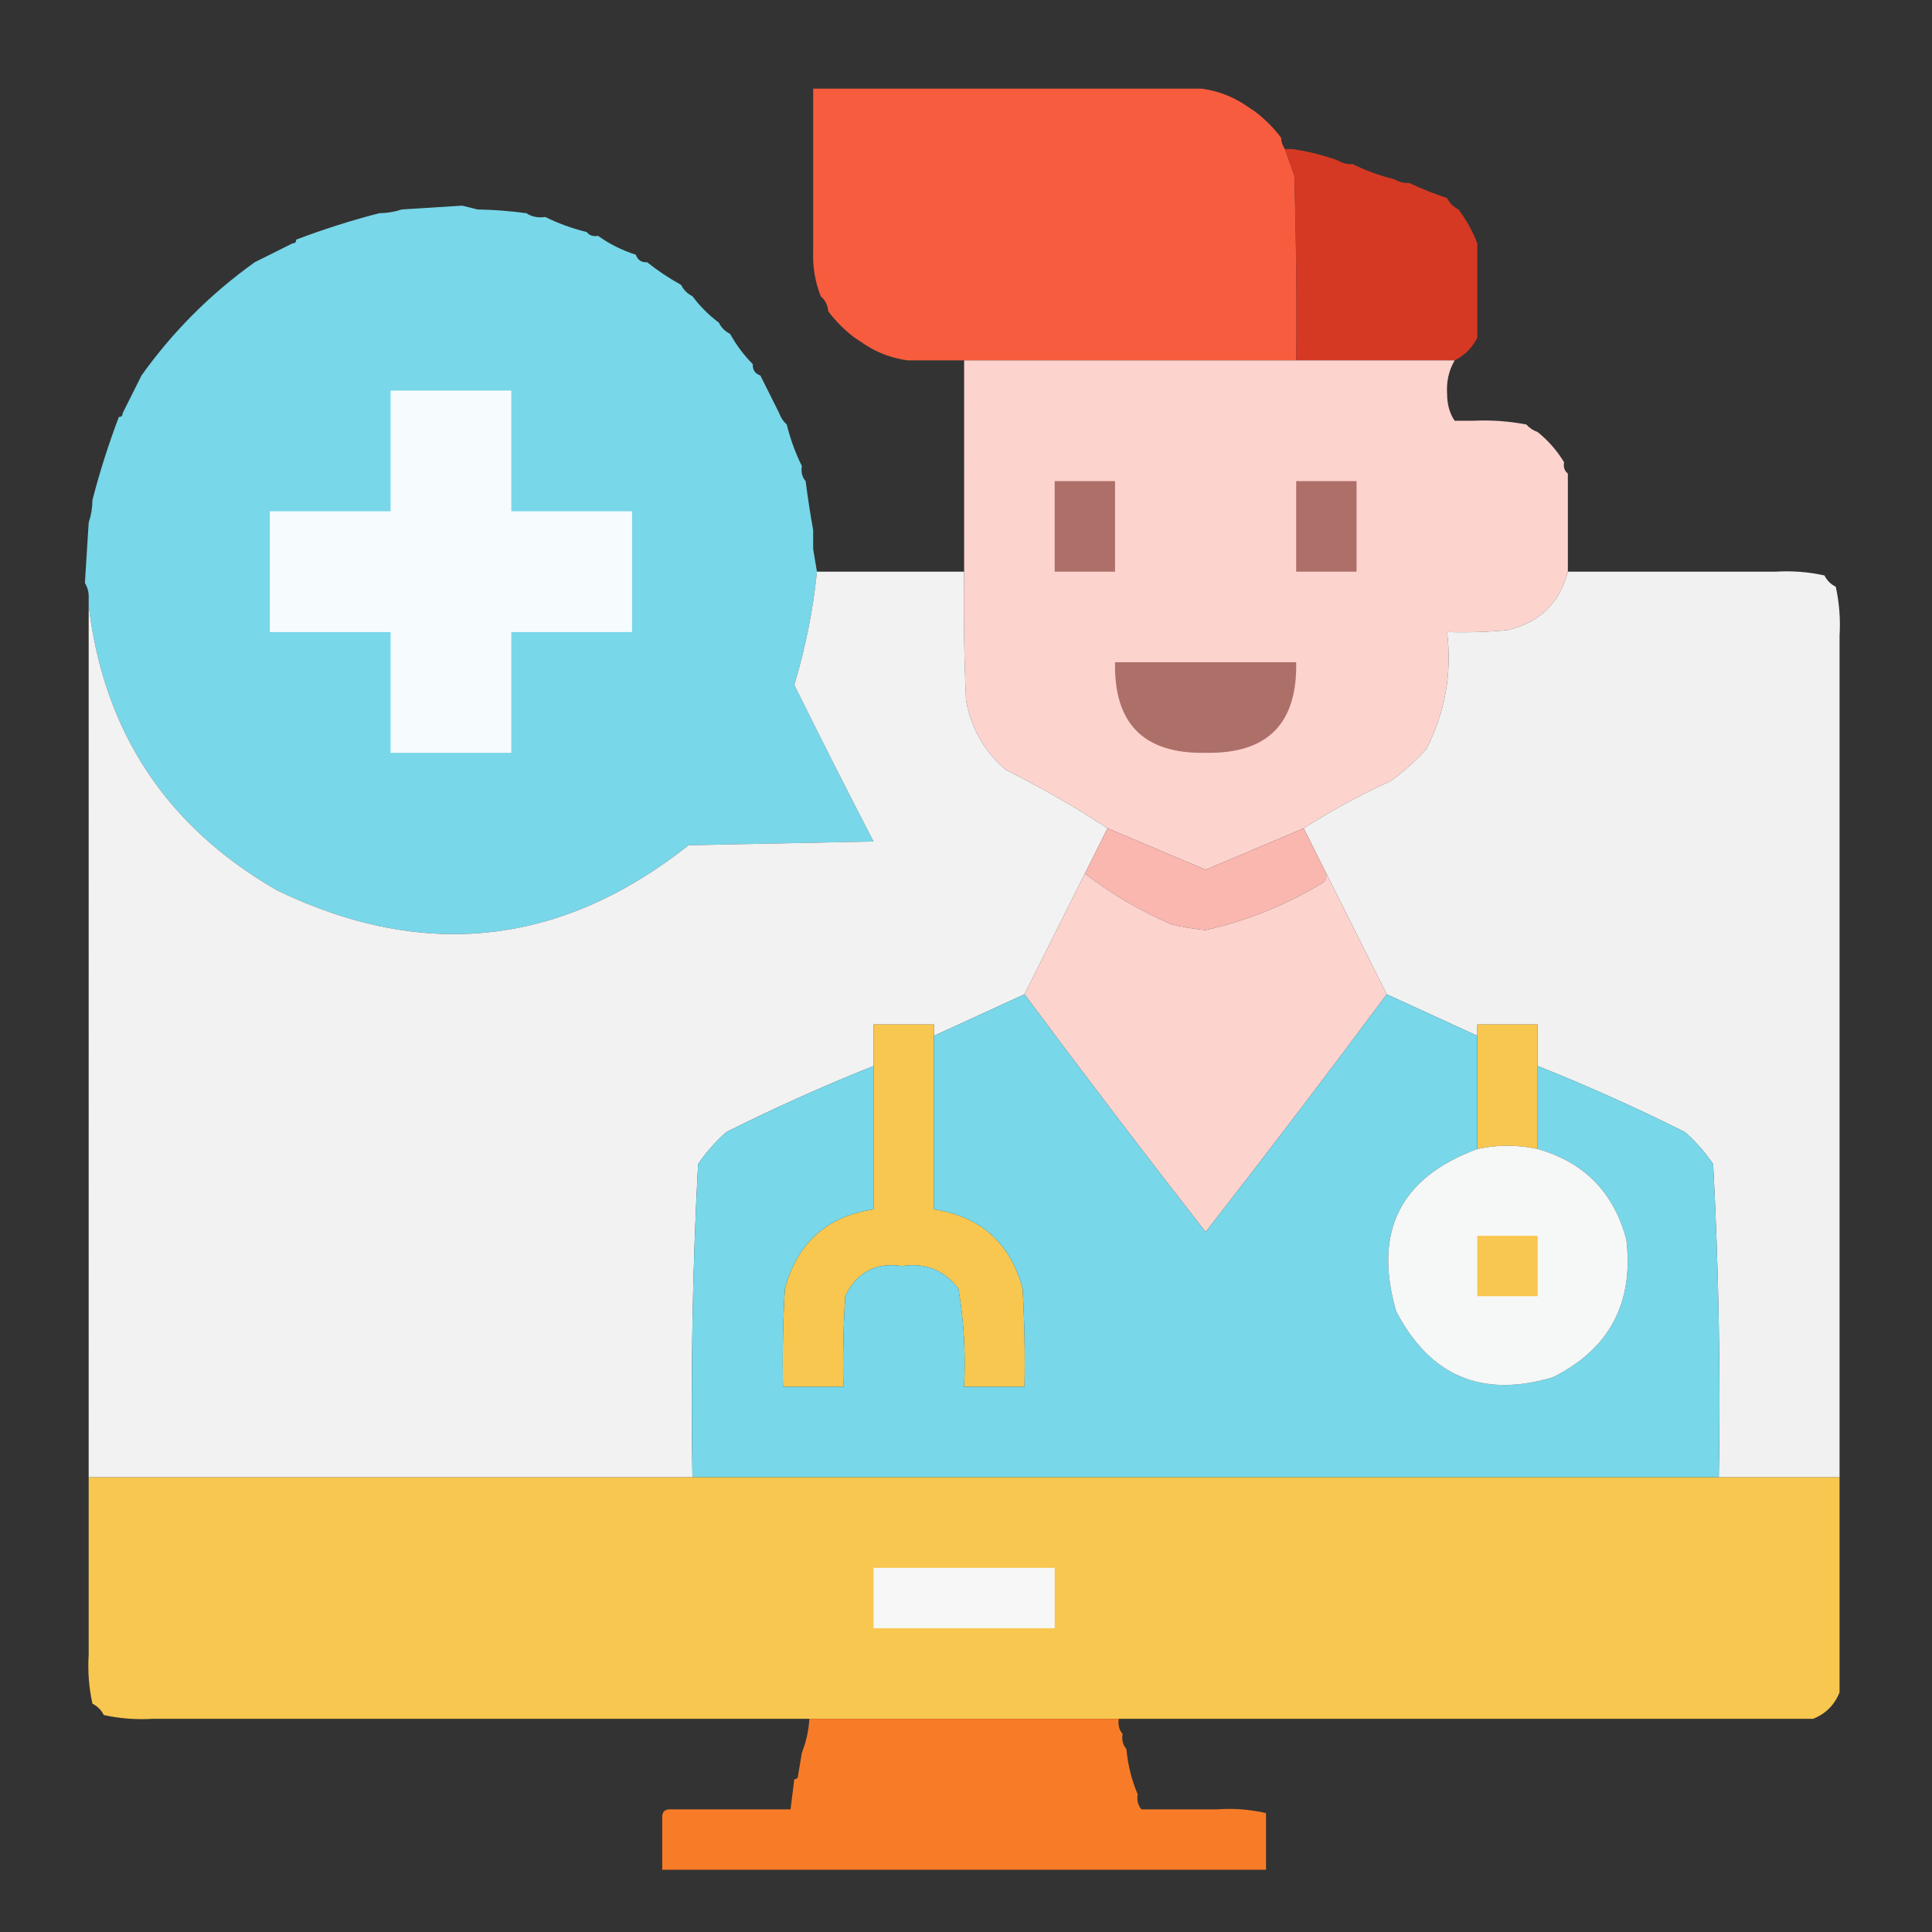<?xml version="1.0" encoding="UTF-8"?>
<!DOCTYPE svg PUBLIC "-//W3C//DTD SVG 1.1//EN" "http://www.w3.org/Graphics/SVG/1.1/DTD/svg11.dtd">
<svg xmlns="http://www.w3.org/2000/svg" version="1.1" width="512px" height="512px" style="shape-rendering:geometricPrecision; text-rendering:geometricPrecision; image-rendering:optimizeQuality; fill-rule:evenodd; clip-rule:evenodd" xmlns:xlink="http://www.w3.org/1999/xlink">
<rect width="100%" height="100%" fill="#333333" stroke="none"/>
<g><path style="opacity:0.021" fill="#43443f" d="M -0.5,-0.5 C 0.167,-0.5 0.833,-0.5 1.5,-0.5C 1.167,0.5 0.5,1.167 -0.5,1.5C -0.5,0.833 -0.5,0.167 -0.5,-0.5 Z"/></g>
<g><path style="opacity:0.022" fill="#43443f" d="M 16.5,-0.5 C 18.167,-0.5 19.833,-0.5 21.5,-0.5C 14.5,7.167 7.167,14.5 -0.5,21.5C -0.5,19.833 -0.5,18.167 -0.5,16.5C 5.5,11.167 11.167,5.5 16.5,-0.5 Z"/></g>
<g><path style="opacity:0.022" fill="#43443f" d="M 36.5,-0.5 C 38.167,-0.5 39.833,-0.5 41.5,-0.5C 27.833,13.833 13.833,27.833 -0.5,41.5C -0.5,39.833 -0.5,38.167 -0.5,36.5C 12.167,24.5 24.5,12.167 36.5,-0.5 Z"/></g>
<g><path style="opacity:0.022" fill="#43443f" d="M 56.5,-0.5 C 58.167,-0.5 59.833,-0.5 61.5,-0.5C 41.167,20.5 20.5,41.167 -0.5,61.5C -0.5,59.833 -0.5,58.167 -0.5,56.5C 18.833,37.833 37.833,18.833 56.5,-0.5 Z"/></g>
<g><path style="opacity:0.022" fill="#43443f" d="M 76.5,-0.5 C 78.167,-0.5 79.833,-0.5 81.5,-0.5C 54.5,27.167 27.167,54.5 -0.5,81.5C -0.5,79.833 -0.5,78.167 -0.5,76.5C 25.5,51.167 51.167,25.5 76.5,-0.5 Z"/></g>
<g><path style="opacity:0.022" fill="#43443f" d="M 96.5,-0.5 C 98.167,-0.5 99.833,-0.5 101.5,-0.5C 67.833,33.833 33.833,67.833 -0.5,101.5C -0.5,99.833 -0.5,98.167 -0.5,96.5C 32.167,64.5 64.5,32.167 96.5,-0.5 Z"/></g>
<g><path style="opacity:0.022" fill="#43443f" d="M 116.5,-0.5 C 118.167,-0.5 119.833,-0.5 121.5,-0.5C 81.167,40.5 40.5,81.167 -0.5,121.5C -0.5,119.833 -0.5,118.167 -0.5,116.5C 38.833,77.833 77.833,38.833 116.5,-0.5 Z"/></g>
<g><path style="opacity:0.022" fill="#444440" d="M 136.5,-0.5 C 138.167,-0.5 139.833,-0.5 141.5,-0.5C 120.5,20.833 99.5,42.167 78.5,63.5C 77.833,63.5 77.5,63.833 77.5,64.5C 74.14,66.18 70.807,67.847 67.5,69.5C 90.5,46.167 113.5,22.833 136.5,-0.5 Z"/></g>
<g><path style="opacity:0.022" fill="#43443f" d="M 156.5,-0.5 C 158.167,-0.5 159.833,-0.5 161.5,-0.5C 143.167,18.167 124.833,36.833 106.5,55.5C 104.565,56.15 102.565,56.483 100.5,56.5C 119.167,37.5 137.833,18.5 156.5,-0.5 Z"/></g>
<g><path style="opacity:0.022" fill="#43443f" d="M 176.5,-0.5 C 178.167,-0.5 179.833,-0.5 181.5,-0.5C 163.167,18.167 144.833,36.833 126.5,55.5C 125.167,55.167 123.833,54.833 122.5,54.5C 140.5,36.167 158.5,17.833 176.5,-0.5 Z"/></g>
<g><path style="opacity:0.022" fill="#434440" d="M 196.5,-0.5 C 198.167,-0.5 199.833,-0.5 201.5,-0.5C 182.5,18.833 163.5,38.167 144.5,57.5C 142.585,57.785 140.919,57.451 139.5,56.5C 158.833,37.833 177.833,18.833 196.5,-0.5 Z"/></g>
<g><path style="opacity:0.022" fill="#444440" d="M 216.5,-0.5 C 218.167,-0.5 219.833,-0.5 221.5,-0.5C 200.833,20.833 179.833,41.833 158.5,62.5C 157.209,62.737 156.209,62.404 155.5,61.5C 175.833,40.833 196.167,20.167 216.5,-0.5 Z"/></g>
<g><path style="opacity:0.022" fill="#444440" d="M 236.5,-0.5 C 238.167,-0.5 239.833,-0.5 241.5,-0.5C 233.833,7.5 226.167,15.5 218.5,23.5C 217.5,23.5 216.5,23.5 215.5,23.5C 215.5,24.5 215.5,25.5 215.5,26.5C 200.833,40.833 186.167,55.167 171.5,69.5C 169.973,69.573 168.973,68.906 168.5,67.5C 191.5,45.167 214.167,22.5 236.5,-0.5 Z"/></g>
<g><path style="opacity:0.022" fill="#43443f" d="M 256.5,-0.5 C 258.167,-0.5 259.833,-0.5 261.5,-0.5C 253.833,7.5 246.167,15.5 238.5,23.5C 236.833,23.5 235.167,23.5 233.5,23.5C 241.167,15.5 248.833,7.5 256.5,-0.5 Z"/></g>
<g><path style="opacity:0.022" fill="#43443f" d="M 276.5,-0.5 C 278.167,-0.5 279.833,-0.5 281.5,-0.5C 273.833,7.5 266.167,15.5 258.5,23.5C 256.833,23.5 255.167,23.5 253.5,23.5C 261.167,15.5 268.833,7.5 276.5,-0.5 Z"/></g>
<g><path style="opacity:0.022" fill="#43443f" d="M 296.5,-0.5 C 298.167,-0.5 299.833,-0.5 301.5,-0.5C 293.833,7.5 286.167,15.5 278.5,23.5C 276.833,23.5 275.167,23.5 273.5,23.5C 281.167,15.5 288.833,7.5 296.5,-0.5 Z"/></g>
<g><path style="opacity:0.022" fill="#43443f" d="M 316.5,-0.5 C 318.167,-0.5 319.833,-0.5 321.5,-0.5C 313.833,7.5 306.167,15.5 298.5,23.5C 296.833,23.5 295.167,23.5 293.5,23.5C 301.167,15.5 308.833,7.5 316.5,-0.5 Z"/></g>
<g><path style="opacity:0.022" fill="#43443f" d="M 336.5,-0.5 C 338.167,-0.5 339.833,-0.5 341.5,-0.5C 333.833,7.5 326.167,15.5 318.5,23.5C 316.833,23.5 315.167,23.5 313.5,23.5C 321.167,15.5 328.833,7.5 336.5,-0.5 Z"/></g>
<g><path style="opacity:0.022" fill="#43443f" d="M 356.5,-0.5 C 358.167,-0.5 359.833,-0.5 361.5,-0.5C 351.833,9.5 342.167,19.5 332.5,29.5C 331.5,28.833 330.5,28.167 329.5,27.5C 338.5,18.167 347.5,8.833 356.5,-0.5 Z"/></g>
<g><path style="opacity:0.022" fill="#43443f" d="M 376.5,-0.5 C 378.167,-0.5 379.833,-0.5 381.5,-0.5C 368.5,12.833 355.5,26.167 342.5,39.5C 341.833,39.5 341.167,39.5 340.5,39.5C 339.89,38.609 339.557,37.609 339.5,36.5C 352.167,24.5 364.5,12.167 376.5,-0.5 Z"/></g>
<g><path style="opacity:0.022" fill="#43443f" d="M 396.5,-0.5 C 398.167,-0.5 399.833,-0.5 401.5,-0.5C 387.167,14.167 372.833,28.833 358.5,43.5C 357.041,43.567 355.708,43.234 354.5,42.5C 368.5,28.167 382.5,13.833 396.5,-0.5 Z"/></g>
<g><path style="opacity:0.022" fill="#43443f" d="M 416.5,-0.5 C 418.167,-0.5 419.833,-0.5 421.5,-0.5C 405.5,15.833 389.5,32.167 373.5,48.5C 372.041,48.567 370.708,48.234 369.5,47.5C 385.167,31.5 400.833,15.5 416.5,-0.5 Z"/></g>
<g><path style="opacity:0.022" fill="#43443f" d="M 436.5,-0.5 C 438.167,-0.5 439.833,-0.5 441.5,-0.5C 423.167,18.167 404.833,36.833 386.5,55.5C 385.167,54.833 384.167,53.833 383.5,52.5C 401.5,35.167 419.167,17.5 436.5,-0.5 Z"/></g>
<g><path style="opacity:0.022" fill="#43443f" d="M 456.5,-0.5 C 458.167,-0.5 459.833,-0.5 461.5,-0.5C 438.5,23.167 415.167,46.5 391.5,69.5C 391.5,67.833 391.5,66.167 391.5,64.5C 413.5,43.167 435.167,21.5 456.5,-0.5 Z"/></g>
<g><path style="opacity:0.022" fill="#43443f" d="M 476.5,-0.5 C 478.167,-0.5 479.833,-0.5 481.5,-0.5C 451.833,29.833 421.833,59.833 391.5,89.5C 391.5,87.833 391.5,86.167 391.5,84.5C 420.167,56.5 448.5,28.167 476.5,-0.5 Z"/></g>
<g><path style="opacity:0.022" fill="#43443f" d="M 496.5,-0.5 C 498.167,-0.5 499.833,-0.5 501.5,-0.5C 464.5,36.833 427.5,74.167 390.5,111.5C 388.833,111.5 387.167,111.5 385.5,111.5C 422.5,74.167 459.5,36.833 496.5,-0.5 Z"/></g>
<g><path style="opacity:0.022" fill="#43443f" d="M 511.5,5.5 C 511.5,7.167 511.5,8.833 511.5,10.5C 476.5,44.833 441.833,79.5 407.5,114.5C 406.29,114.068 405.29,113.401 404.5,112.5C 439.833,76.5 475.5,40.833 511.5,5.5 Z"/></g>
<g><path style="opacity:1" fill="#f85c3e" d="M 218.5,23.5 C 223.5,23.5 228.5,23.5 233.5,23.5C 235.167,23.5 236.833,23.5 238.5,23.5C 243.5,23.5 248.5,23.5 253.5,23.5C 255.167,23.5 256.833,23.5 258.5,23.5C 263.5,23.5 268.5,23.5 273.5,23.5C 275.167,23.5 276.833,23.5 278.5,23.5C 283.5,23.5 288.5,23.5 293.5,23.5C 295.167,23.5 296.833,23.5 298.5,23.5C 303.5,23.5 308.5,23.5 313.5,23.5C 315.167,23.5 316.833,23.5 318.5,23.5C 322.466,24.044 326.133,25.377 329.5,27.5C 330.5,28.167 331.5,28.833 332.5,29.5C 335.194,31.527 337.527,33.861 339.5,36.5C 339.557,37.609 339.89,38.609 340.5,39.5C 341.32,41.812 342.153,44.146 343,46.5C 343.5,62.83 343.667,79.163 343.5,95.5C 314.167,95.5 284.833,95.5 255.5,95.5C 252.167,95.5 248.833,95.5 245.5,95.5C 243.833,95.5 242.167,95.5 240.5,95.5C 236.534,94.956 232.867,93.623 229.5,91.5C 228.5,90.833 227.5,90.167 226.5,89.5C 223.806,87.473 221.473,85.139 219.5,82.5C 219.34,80.847 218.674,79.514 217.5,78.5C 215.998,74.657 215.332,70.657 215.5,66.5C 215.5,64.833 215.5,63.167 215.5,61.5C 215.5,56.5 215.5,51.5 215.5,46.5C 215.5,44.833 215.5,43.167 215.5,41.5C 215.5,36.5 215.5,31.5 215.5,26.5C 215.5,25.5 215.5,24.5 215.5,23.5C 216.5,23.5 217.5,23.5 218.5,23.5 Z"/></g>
<g><path style="opacity:0.022" fill="#444440" d="M 511.5,25.5 C 511.5,27.167 511.5,28.833 511.5,30.5C 479.5,62.167 447.5,93.833 415.5,125.5C 414.596,124.791 414.263,123.791 414.5,122.5C 446.5,89.833 478.833,57.5 511.5,25.5 Z"/></g>
<g><path style="opacity:0.022" fill="#43443f" d="M 215.5,41.5 C 215.5,43.167 215.5,44.833 215.5,46.5C 204.5,56.833 193.833,67.5 183.5,78.5C 182.167,77.833 181.167,76.833 180.5,75.5C 192.167,64.167 203.833,52.833 215.5,41.5 Z"/></g>
<g><path style="opacity:0.022" fill="#43443f" d="M 511.5,45.5 C 511.5,47.167 511.5,48.833 511.5,50.5C 479.5,82.167 447.5,113.833 415.5,145.5C 415.5,143.833 415.5,142.167 415.5,140.5C 447.5,108.833 479.5,77.167 511.5,45.5 Z"/></g>
<g><path style="opacity:0.997" fill="#d53924" d="M 340.5,39.5 C 341.167,39.5 341.833,39.5 342.5,39.5C 346.603,40.09 350.603,41.09 354.5,42.5C 355.708,43.234 357.041,43.567 358.5,43.5C 361.939,45.204 365.605,46.538 369.5,47.5C 370.708,48.234 372.041,48.567 373.5,48.5C 376.678,50.009 380.011,51.342 383.5,52.5C 384.167,53.833 385.167,54.833 386.5,55.5C 388.601,58.265 390.267,61.265 391.5,64.5C 391.5,66.167 391.5,67.833 391.5,69.5C 391.5,74.5 391.5,79.5 391.5,84.5C 391.5,86.167 391.5,87.833 391.5,89.5C 390.167,92.167 388.167,94.167 385.5,95.5C 371.5,95.5 357.5,95.5 343.5,95.5C 343.667,79.163 343.5,62.83 343,46.5C 342.153,44.146 341.32,41.812 340.5,39.5 Z"/></g>
<g><path style="opacity:0.998" fill="#78d7e9" d="M 122.5,54.5 C 123.833,54.833 125.167,55.167 126.5,55.5C 130.857,55.587 135.19,55.92 139.5,56.5C 140.919,57.451 142.585,57.785 144.5,57.5C 147.939,59.204 151.605,60.538 155.5,61.5C 156.209,62.404 157.209,62.737 158.5,62.5C 161.515,64.674 164.849,66.341 168.5,67.5C 168.973,68.906 169.973,69.573 171.5,69.5C 174.32,71.745 177.32,73.745 180.5,75.5C 181.167,76.833 182.167,77.833 183.5,78.5C 185.5,81.167 187.833,83.5 190.5,85.5C 191.167,86.833 192.167,87.833 193.5,88.5C 195.147,91.474 197.147,94.14 199.5,96.5C 199.427,98.027 200.094,99.027 201.5,99.5C 203.153,102.807 204.82,106.14 206.5,109.5C 206.932,110.71 207.599,111.71 208.5,112.5C 209.462,116.395 210.796,120.061 212.5,123.5C 212.232,125.099 212.566,126.432 213.5,127.5C 214.059,131.853 214.725,136.186 215.5,140.5C 215.5,142.167 215.5,143.833 215.5,145.5C 215.833,147.5 216.167,149.5 216.5,151.5C 215.483,161.563 213.483,171.563 210.5,181.5C 217.372,195.411 224.372,209.244 231.5,223C 215.167,223.333 198.833,223.667 182.5,224C 148.741,250.703 112.408,254.703 73.5,236C 44.168,219.156 27.501,193.989 23.5,160.5C 23.5,159.833 23.5,159.167 23.5,158.5C 23.567,157.041 23.234,155.708 22.5,154.5C 22.833,149.167 23.167,143.833 23.5,138.5C 24.149,136.565 24.483,134.565 24.5,132.5C 26.427,125.053 28.76,117.72 31.5,110.5C 32.167,110.5 32.5,110.167 32.5,109.5C 34.18,106.14 35.847,102.807 37.5,99.5C 45.833,87.833 55.833,77.833 67.5,69.5C 70.807,67.847 74.14,66.18 77.5,64.5C 78.167,64.5 78.5,64.167 78.5,63.5C 85.7,60.767 93.033,58.434 100.5,56.5C 102.565,56.483 104.565,56.15 106.5,55.5C 111.833,55.167 117.167,54.833 122.5,54.5 Z"/></g>
<g><path style="opacity:0.022" fill="#43443f" d="M 215.5,61.5 C 215.5,63.167 215.5,64.833 215.5,66.5C 207.833,73.5 200.5,80.833 193.5,88.5C 192.167,87.833 191.167,86.833 190.5,85.5C 198.833,77.5 207.167,69.5 215.5,61.5 Z"/></g>
<g><path style="opacity:0.022" fill="#43443f" d="M 511.5,65.5 C 511.5,67.167 511.5,68.833 511.5,70.5C 484.167,97.167 457.167,124.167 430.5,151.5C 428.833,151.5 427.167,151.5 425.5,151.5C 453.833,122.5 482.5,93.833 511.5,65.5 Z"/></g>
<g><path style="opacity:0.022" fill="#444440" d="M 217.5,78.5 C 218.674,79.514 219.34,80.847 219.5,82.5C 213.5,88.167 207.5,93.833 201.5,99.5C 200.094,99.027 199.427,98.027 199.5,96.5C 205.833,90.833 211.833,84.833 217.5,78.5 Z"/></g>
<g><path style="opacity:0.022" fill="#43443f" d="M 511.5,85.5 C 511.5,87.167 511.5,88.833 511.5,90.5C 490.833,110.5 470.5,130.833 450.5,151.5C 448.833,151.5 447.167,151.5 445.5,151.5C 467.167,129.167 489.167,107.167 511.5,85.5 Z"/></g>
<g><path style="opacity:0.022" fill="#43443f" d="M 226.5,89.5 C 227.5,90.167 228.5,90.833 229.5,91.5C 222.833,98.833 215.833,105.833 208.5,112.5C 207.599,111.71 206.932,110.71 206.5,109.5C 213.5,103.167 220.167,96.5 226.5,89.5 Z"/></g>
<g><path style="opacity:0.022" fill="#43443f" d="M 240.5,95.5 C 242.167,95.5 243.833,95.5 245.5,95.5C 235.167,106.5 224.5,117.167 213.5,127.5C 212.566,126.432 212.232,125.099 212.5,123.5C 222.167,114.5 231.5,105.167 240.5,95.5 Z"/></g>
<g><path style="opacity:1" fill="#fdd3ce" d="M 255.5,95.5 C 284.833,95.5 314.167,95.5 343.5,95.5C 357.5,95.5 371.5,95.5 385.5,95.5C 383.935,98.19 383.269,101.19 383.5,104.5C 383.529,107.269 384.195,109.603 385.5,111.5C 387.167,111.5 388.833,111.5 390.5,111.5C 395.23,111.283 399.897,111.617 404.5,112.5C 405.29,113.401 406.29,114.068 407.5,114.5C 410.295,116.751 412.628,119.418 414.5,122.5C 414.263,123.791 414.596,124.791 415.5,125.5C 415.5,130.5 415.5,135.5 415.5,140.5C 415.5,142.167 415.5,143.833 415.5,145.5C 415.5,147.5 415.5,149.5 415.5,151.5C 413.347,159.818 408.014,164.985 399.5,167C 394.177,167.499 388.844,167.666 383.5,167.5C 384.824,178.444 382.99,188.777 378,198.5C 375.131,201.704 371.965,204.537 368.5,207C 360.452,210.687 352.785,214.853 345.5,219.5C 336.845,223.16 328.178,226.827 319.5,230.5C 310.822,226.827 302.155,223.16 293.5,219.5C 284.857,213.841 275.857,208.674 266.5,204C 260.803,199.108 257.303,192.941 256,185.5C 255.5,174.172 255.333,162.838 255.5,151.5C 255.5,149.833 255.5,148.167 255.5,146.5C 255.5,144.833 255.5,143.167 255.5,141.5C 255.5,136.5 255.5,131.5 255.5,126.5C 255.5,124.833 255.5,123.167 255.5,121.5C 255.5,116.5 255.5,111.5 255.5,106.5C 255.5,104.833 255.5,103.167 255.5,101.5C 255.5,99.5 255.5,97.5 255.5,95.5 Z"/></g>
<g><path style="opacity:0.022" fill="#444440" d="M 37.5,99.5 C 35.847,102.807 34.18,106.14 32.5,109.5C 31.833,109.5 31.5,109.833 31.5,110.5C 20.833,120.833 10.167,131.167 -0.5,141.5C -0.5,139.833 -0.5,138.167 -0.5,136.5C 12.167,124.167 24.833,111.833 37.5,99.5 Z"/></g>
<g><path style="opacity:0.022" fill="#43443f" d="M 255.5,101.5 C 255.5,103.167 255.5,104.833 255.5,106.5C 242.167,119.5 228.833,132.5 215.5,145.5C 215.5,143.833 215.5,142.167 215.5,140.5C 228.833,127.5 242.167,114.5 255.5,101.5 Z"/></g>
<g><path style="opacity:0.022" fill="#43443f" d="M 511.5,105.5 C 511.5,107.167 511.5,108.833 511.5,110.5C 497.5,123.833 483.833,137.5 470.5,151.5C 468.833,151.5 467.167,151.5 465.5,151.5C 480.5,135.833 495.833,120.5 511.5,105.5 Z"/></g>
<g><path style="opacity:0.022" fill="#43443f" d="M 255.5,121.5 C 255.5,123.167 255.5,124.833 255.5,126.5C 246.833,134.5 238.5,142.833 230.5,151.5C 228.833,151.5 227.167,151.5 225.5,151.5C 235.167,141.167 245.167,131.167 255.5,121.5 Z"/></g>
<g><path style="opacity:0.022" fill="#444440" d="M 511.5,125.5 C 511.5,127.167 511.5,128.833 511.5,130.5C 502.833,138.5 494.5,146.833 486.5,155.5C 485.167,154.833 484.167,153.833 483.5,152.5C 492.833,143.5 502.167,134.5 511.5,125.5 Z"/></g>
<g><path style="opacity:1" fill="#ad6f68" d="M 279.5,127.5 C 284.833,127.5 290.167,127.5 295.5,127.5C 295.5,135.5 295.5,143.5 295.5,151.5C 290.167,151.5 284.833,151.5 279.5,151.5C 279.5,143.5 279.5,135.5 279.5,127.5 Z"/></g>
<g><path style="opacity:1" fill="#ad6f68" d="M 343.5,127.5 C 348.833,127.5 354.167,127.5 359.5,127.5C 359.5,135.5 359.5,143.5 359.5,151.5C 354.167,151.5 348.833,151.5 343.5,151.5C 343.5,143.5 343.5,135.5 343.5,127.5 Z"/></g>
<g><path style="opacity:0.022" fill="#43443f" d="M 24.5,132.5 C 24.483,134.565 24.149,136.565 23.5,138.5C 15.5,146.167 7.5,153.833 -0.5,161.5C -0.5,159.833 -0.5,158.167 -0.5,156.5C 7.833,148.5 16.167,140.5 24.5,132.5 Z"/></g>
<g><path style="opacity:1" fill="#f6fcfd" d="M 103.5,103.5 C 114.167,103.5 124.833,103.5 135.5,103.5C 135.5,114.167 135.5,124.833 135.5,135.5C 146.167,135.5 156.833,135.5 167.5,135.5C 167.5,146.167 167.5,156.833 167.5,167.5C 156.833,167.5 146.167,167.5 135.5,167.5C 135.5,178.167 135.5,188.833 135.5,199.5C 124.833,199.5 114.167,199.5 103.5,199.5C 103.5,188.833 103.5,178.167 103.5,167.5C 92.833,167.5 82.167,167.5 71.5,167.5C 71.5,156.833 71.5,146.167 71.5,135.5C 82.167,135.5 92.833,135.5 103.5,135.5C 103.5,124.833 103.5,114.167 103.5,103.5 Z"/></g>
<g><path style="opacity:0.022" fill="#43443f" d="M 255.5,141.5 C 255.5,143.167 255.5,144.833 255.5,146.5C 253.5,147.833 251.833,149.5 250.5,151.5C 248.833,151.5 247.167,151.5 245.5,151.5C 248.5,147.833 251.833,144.5 255.5,141.5 Z"/></g>
<g><path style="opacity:0.022" fill="#43443f" d="M 511.5,145.5 C 511.5,147.167 511.5,148.833 511.5,150.5C 503.5,158.167 495.5,165.833 487.5,173.5C 487.5,171.833 487.5,170.167 487.5,168.5C 495.5,160.833 503.5,153.167 511.5,145.5 Z"/></g>
<g><path style="opacity:1" fill="#f2f2f2" d="M 216.5,151.5 C 219.5,151.5 222.5,151.5 225.5,151.5C 227.167,151.5 228.833,151.5 230.5,151.5C 235.5,151.5 240.5,151.5 245.5,151.5C 247.167,151.5 248.833,151.5 250.5,151.5C 252.167,151.5 253.833,151.5 255.5,151.5C 255.333,162.838 255.5,174.172 256,185.5C 257.303,192.941 260.803,199.108 266.5,204C 275.857,208.674 284.857,213.841 293.5,219.5C 291.5,223.5 289.5,227.5 287.5,231.5C 282.199,242.101 276.866,252.768 271.5,263.5C 263.5,267.167 255.5,270.833 247.5,274.5C 247.5,273.5 247.5,272.5 247.5,271.5C 242.167,271.5 236.833,271.5 231.5,271.5C 231.5,275.167 231.5,278.833 231.5,282.5C 218.285,287.773 205.285,293.606 192.5,300C 189.628,302.537 187.128,305.37 185,308.5C 183.526,336.103 183.026,363.769 183.5,391.5C 130.167,391.5 76.833,391.5 23.5,391.5C 23.5,387.167 23.5,382.833 23.5,378.5C 23.5,376.833 23.5,375.167 23.5,373.5C 23.5,368.5 23.5,363.5 23.5,358.5C 23.5,356.833 23.5,355.167 23.5,353.5C 23.5,348.5 23.5,343.5 23.5,338.5C 23.5,336.833 23.5,335.167 23.5,333.5C 23.5,328.5 23.5,323.5 23.5,318.5C 23.5,316.833 23.5,315.167 23.5,313.5C 23.5,308.5 23.5,303.5 23.5,298.5C 23.5,296.833 23.5,295.167 23.5,293.5C 23.5,288.5 23.5,283.5 23.5,278.5C 23.5,276.833 23.5,275.167 23.5,273.5C 23.5,268.5 23.5,263.5 23.5,258.5C 23.5,256.833 23.5,255.167 23.5,253.5C 23.5,248.5 23.5,243.5 23.5,238.5C 23.5,236.833 23.5,235.167 23.5,233.5C 23.5,228.5 23.5,223.5 23.5,218.5C 23.5,216.833 23.5,215.167 23.5,213.5C 23.5,208.5 23.5,203.5 23.5,198.5C 23.5,196.833 23.5,195.167 23.5,193.5C 23.5,188.5 23.5,183.5 23.5,178.5C 23.5,176.833 23.5,175.167 23.5,173.5C 23.5,169.167 23.5,164.833 23.5,160.5C 27.501,193.989 44.168,219.156 73.5,236C 112.408,254.703 148.741,250.703 182.5,224C 198.833,223.667 215.167,223.333 231.5,223C 224.372,209.244 217.372,195.411 210.5,181.5C 213.483,171.563 215.483,161.563 216.5,151.5 Z"/></g>
<g><path style="opacity:1" fill="#f1f1f1" d="M 415.5,151.5 C 418.833,151.5 422.167,151.5 425.5,151.5C 427.167,151.5 428.833,151.5 430.5,151.5C 435.5,151.5 440.5,151.5 445.5,151.5C 447.167,151.5 448.833,151.5 450.5,151.5C 455.5,151.5 460.5,151.5 465.5,151.5C 467.167,151.5 468.833,151.5 470.5,151.5C 474.931,151.231 479.265,151.564 483.5,152.5C 484.167,153.833 485.167,154.833 486.5,155.5C 487.436,159.735 487.769,164.069 487.5,168.5C 487.5,170.167 487.5,171.833 487.5,173.5C 487.5,178.5 487.5,183.5 487.5,188.5C 487.5,190.167 487.5,191.833 487.5,193.5C 487.5,198.5 487.5,203.5 487.5,208.5C 487.5,210.167 487.5,211.833 487.5,213.5C 487.5,218.5 487.5,223.5 487.5,228.5C 487.5,230.167 487.5,231.833 487.5,233.5C 487.5,238.5 487.5,243.5 487.5,248.5C 487.5,250.167 487.5,251.833 487.5,253.5C 487.5,258.5 487.5,263.5 487.5,268.5C 487.5,270.167 487.5,271.833 487.5,273.5C 487.5,278.5 487.5,283.5 487.5,288.5C 487.5,290.167 487.5,291.833 487.5,293.5C 487.5,298.5 487.5,303.5 487.5,308.5C 487.5,310.167 487.5,311.833 487.5,313.5C 487.5,318.5 487.5,323.5 487.5,328.5C 487.5,330.167 487.5,331.833 487.5,333.5C 487.5,338.5 487.5,343.5 487.5,348.5C 487.5,350.167 487.5,351.833 487.5,353.5C 487.5,358.5 487.5,363.5 487.5,368.5C 487.5,370.167 487.5,371.833 487.5,373.5C 487.5,378.5 487.5,383.5 487.5,388.5C 487.5,389.5 487.5,390.5 487.5,391.5C 476.833,391.5 466.167,391.5 455.5,391.5C 455.974,363.769 455.474,336.103 454,308.5C 451.872,305.37 449.372,302.537 446.5,300C 433.715,293.606 420.715,287.773 407.5,282.5C 407.5,278.833 407.5,275.167 407.5,271.5C 402.167,271.5 396.833,271.5 391.5,271.5C 391.5,272.5 391.5,273.5 391.5,274.5C 383.5,270.833 375.5,267.167 367.5,263.5C 362.134,252.768 356.801,242.101 351.5,231.5C 349.5,227.5 347.5,223.5 345.5,219.5C 352.785,214.853 360.452,210.687 368.5,207C 371.965,204.537 375.131,201.704 378,198.5C 382.99,188.777 384.824,178.444 383.5,167.5C 388.844,167.666 394.177,167.499 399.5,167C 408.014,164.985 413.347,159.818 415.5,151.5 Z"/></g>
<g><path style="opacity:0.022" fill="#434440" d="M 22.5,154.5 C 23.234,155.708 23.567,157.041 23.5,158.5C 15.5,166.167 7.5,173.833 -0.5,181.5C -0.5,179.833 -0.5,178.167 -0.5,176.5C 7.167,169.167 14.833,161.833 22.5,154.5 Z"/></g>
<g><path style="opacity:0.022" fill="#43443f" d="M 511.5,165.5 C 511.5,167.167 511.5,168.833 511.5,170.5C 503.5,178.167 495.5,185.833 487.5,193.5C 487.5,191.833 487.5,190.167 487.5,188.5C 495.5,180.833 503.5,173.167 511.5,165.5 Z"/></g>
<g><path style="opacity:0.022" fill="#43443f" d="M 23.5,173.5 C 23.5,175.167 23.5,176.833 23.5,178.5C 15.5,186.167 7.5,193.833 -0.5,201.5C -0.5,199.833 -0.5,198.167 -0.5,196.5C 7.5,188.833 15.5,181.167 23.5,173.5 Z"/></g>
<g><path style="opacity:1" fill="#ad7069" d="M 295.5,175.5 C 311.5,175.5 327.5,175.5 343.5,175.5C 343.837,191.829 335.837,199.829 319.5,199.5C 303.163,199.829 295.163,191.829 295.5,175.5 Z"/></g>
<g><path style="opacity:0.022" fill="#43443f" d="M 511.5,185.5 C 511.5,187.167 511.5,188.833 511.5,190.5C 503.5,198.167 495.5,205.833 487.5,213.5C 487.5,211.833 487.5,210.167 487.5,208.5C 495.5,200.833 503.5,193.167 511.5,185.5 Z"/></g>
<g><path style="opacity:0.022" fill="#43443f" d="M 23.5,193.5 C 23.5,195.167 23.5,196.833 23.5,198.5C 15.5,206.167 7.5,213.833 -0.5,221.5C -0.5,219.833 -0.5,218.167 -0.5,216.5C 7.5,208.833 15.5,201.167 23.5,193.5 Z"/></g>
<g><path style="opacity:0.022" fill="#43443f" d="M 511.5,205.5 C 511.5,207.167 511.5,208.833 511.5,210.5C 503.5,218.167 495.5,225.833 487.5,233.5C 487.5,231.833 487.5,230.167 487.5,228.5C 495.5,220.833 503.5,213.167 511.5,205.5 Z"/></g>
<g><path style="opacity:0.022" fill="#43443f" d="M 23.5,213.5 C 23.5,215.167 23.5,216.833 23.5,218.5C 15.5,226.167 7.5,233.833 -0.5,241.5C -0.5,239.833 -0.5,238.167 -0.5,236.5C 7.5,228.833 15.5,221.167 23.5,213.5 Z"/></g>
<g><path style="opacity:0.022" fill="#43443f" d="M 511.5,225.5 C 511.5,227.167 511.5,228.833 511.5,230.5C 503.5,238.167 495.5,245.833 487.5,253.5C 487.5,251.833 487.5,250.167 487.5,248.5C 495.5,240.833 503.5,233.167 511.5,225.5 Z"/></g>
<g><path style="opacity:1" fill="#f9b7af" d="M 293.5,219.5 C 302.155,223.16 310.822,226.827 319.5,230.5C 328.178,226.827 336.845,223.16 345.5,219.5C 347.5,223.5 349.5,227.5 351.5,231.5C 351.586,232.496 351.252,233.329 350.5,234C 340.796,239.856 330.463,244.023 319.5,246.5C 316.468,246.194 313.468,245.694 310.5,245C 302.104,241.371 294.437,236.871 287.5,231.5C 289.5,227.5 291.5,223.5 293.5,219.5 Z"/></g>
<g><path style="opacity:0.022" fill="#43443f" d="M 23.5,233.5 C 23.5,235.167 23.5,236.833 23.5,238.5C 15.5,246.167 7.5,253.833 -0.5,261.5C -0.5,259.833 -0.5,258.167 -0.5,256.5C 7.5,248.833 15.5,241.167 23.5,233.5 Z"/></g>
<g><path style="opacity:1" fill="#fdd3ce" d="M 287.5,231.5 C 294.437,236.871 302.104,241.371 310.5,245C 313.468,245.694 316.468,246.194 319.5,246.5C 330.463,244.023 340.796,239.856 350.5,234C 351.252,233.329 351.586,232.496 351.5,231.5C 356.801,242.101 362.134,252.768 367.5,263.5C 351.74,284.688 335.74,305.688 319.5,326.5C 303.26,305.688 287.26,284.688 271.5,263.5C 276.866,252.768 282.199,242.101 287.5,231.5 Z"/></g>
<g><path style="opacity:0.022" fill="#43443f" d="M 511.5,245.5 C 511.5,247.167 511.5,248.833 511.5,250.5C 503.5,258.167 495.5,265.833 487.5,273.5C 487.5,271.833 487.5,270.167 487.5,268.5C 495.5,260.833 503.5,253.167 511.5,245.5 Z"/></g>
<g><path style="opacity:0.022" fill="#43443f" d="M 23.5,253.5 C 23.5,255.167 23.5,256.833 23.5,258.5C 15.5,266.167 7.5,273.833 -0.5,281.5C -0.5,279.833 -0.5,278.167 -0.5,276.5C 7.5,268.833 15.5,261.167 23.5,253.5 Z"/></g>
<g><path style="opacity:0.022" fill="#43443f" d="M 511.5,265.5 C 511.5,267.167 511.5,268.833 511.5,270.5C 503.5,278.167 495.5,285.833 487.5,293.5C 487.5,291.833 487.5,290.167 487.5,288.5C 495.5,280.833 503.5,273.167 511.5,265.5 Z"/></g>
<g><path style="opacity:0.022" fill="#43443f" d="M 23.5,273.5 C 23.5,275.167 23.5,276.833 23.5,278.5C 15.5,286.167 7.5,293.833 -0.5,301.5C -0.5,299.833 -0.5,298.167 -0.5,296.5C 7.5,288.833 15.5,281.167 23.5,273.5 Z"/></g>
<g><path style="opacity:1" fill="#f8c750" d="M 407.5,282.5 C 407.5,289.833 407.5,297.167 407.5,304.5C 402.114,303.339 396.78,303.339 391.5,304.5C 391.5,294.5 391.5,284.5 391.5,274.5C 391.5,273.5 391.5,272.5 391.5,271.5C 396.833,271.5 402.167,271.5 407.5,271.5C 407.5,275.167 407.5,278.833 407.5,282.5 Z"/></g>
<g><path style="opacity:0.022" fill="#43443f" d="M 511.5,285.5 C 511.5,287.167 511.5,288.833 511.5,290.5C 503.5,298.167 495.5,305.833 487.5,313.5C 487.5,311.833 487.5,310.167 487.5,308.5C 495.5,300.833 503.5,293.167 511.5,285.5 Z"/></g>
<g><path style="opacity:0.022" fill="#43443f" d="M 23.5,293.5 C 23.5,295.167 23.5,296.833 23.5,298.5C 15.5,306.167 7.5,313.833 -0.5,321.5C -0.5,319.833 -0.5,318.167 -0.5,316.5C 7.5,308.833 15.5,301.167 23.5,293.5 Z"/></g>
<g><path style="opacity:1" fill="#f8c750" d="M 247.5,274.5 C 247.5,289.833 247.5,305.167 247.5,320.5C 259.874,322.372 267.708,329.372 271,341.5C 271.5,350.16 271.666,358.827 271.5,367.5C 266.167,367.5 260.833,367.5 255.5,367.5C 255.941,358.724 255.441,350.058 254,341.5C 250.229,336.573 245.229,334.573 239,335.5C 232.027,334.486 227.027,337.153 224,343.5C 223.5,351.493 223.334,359.493 223.5,367.5C 218.167,367.5 212.833,367.5 207.5,367.5C 207.334,358.827 207.5,350.16 208,341.5C 211.333,329.327 219.167,322.327 231.5,320.5C 231.5,307.833 231.5,295.167 231.5,282.5C 231.5,278.833 231.5,275.167 231.5,271.5C 236.833,271.5 242.167,271.5 247.5,271.5C 247.5,272.5 247.5,273.5 247.5,274.5 Z"/></g>
<g><path style="opacity:0.022" fill="#43443f" d="M 511.5,305.5 C 511.5,307.167 511.5,308.833 511.5,310.5C 503.5,318.167 495.5,325.833 487.5,333.5C 487.5,331.833 487.5,330.167 487.5,328.5C 495.5,320.833 503.5,313.167 511.5,305.5 Z"/></g>
<g><path style="opacity:0.022" fill="#43443f" d="M 23.5,313.5 C 23.5,315.167 23.5,316.833 23.5,318.5C 15.5,326.167 7.5,333.833 -0.5,341.5C -0.5,339.833 -0.5,338.167 -0.5,336.5C 7.5,328.833 15.5,321.167 23.5,313.5 Z"/></g>
<g><path style="opacity:0.022" fill="#43443f" d="M 511.5,325.5 C 511.5,327.167 511.5,328.833 511.5,330.5C 503.5,338.167 495.5,345.833 487.5,353.5C 487.5,351.833 487.5,350.167 487.5,348.5C 495.5,340.833 503.5,333.167 511.5,325.5 Z"/></g>
<g><path style="opacity:0.022" fill="#43443f" d="M 23.5,333.5 C 23.5,335.167 23.5,336.833 23.5,338.5C 15.5,346.167 7.5,353.833 -0.5,361.5C -0.5,359.833 -0.5,358.167 -0.5,356.5C 7.5,348.833 15.5,341.167 23.5,333.5 Z"/></g>
<g><path style="opacity:1" fill="#78d7e9" d="M 271.5,263.5 C 287.26,284.688 303.26,305.688 319.5,326.5C 335.74,305.688 351.74,284.688 367.5,263.5C 375.5,267.167 383.5,270.833 391.5,274.5C 391.5,284.5 391.5,294.5 391.5,304.5C 371.056,312.055 363.889,326.388 370,347.5C 378.966,364.73 392.799,370.563 411.5,365C 426.49,357.527 432.99,345.361 431,328.5C 427.68,316.014 419.847,308.014 407.5,304.5C 407.5,297.167 407.5,289.833 407.5,282.5C 420.715,287.773 433.715,293.606 446.5,300C 449.372,302.537 451.872,305.37 454,308.5C 455.474,336.103 455.974,363.769 455.5,391.5C 364.833,391.5 274.167,391.5 183.5,391.5C 183.026,363.769 183.526,336.103 185,308.5C 187.128,305.37 189.628,302.537 192.5,300C 205.285,293.606 218.285,287.773 231.5,282.5C 231.5,295.167 231.5,307.833 231.5,320.5C 219.167,322.327 211.333,329.327 208,341.5C 207.5,350.16 207.334,358.827 207.5,367.5C 212.833,367.5 218.167,367.5 223.5,367.5C 223.334,359.493 223.5,351.493 224,343.5C 227.027,337.153 232.027,334.486 239,335.5C 245.229,334.573 250.229,336.573 254,341.5C 255.441,350.058 255.941,358.724 255.5,367.5C 260.833,367.5 266.167,367.5 271.5,367.5C 271.666,358.827 271.5,350.16 271,341.5C 267.708,329.372 259.874,322.372 247.5,320.5C 247.5,305.167 247.5,289.833 247.5,274.5C 255.5,270.833 263.5,267.167 271.5,263.5 Z"/></g>
<g><path style="opacity:1" fill="#f6f7f7" d="M 407.5,304.5 C 419.847,308.014 427.68,316.014 431,328.5C 432.99,345.361 426.49,357.527 411.5,365C 392.799,370.563 378.966,364.73 370,347.5C 363.889,326.388 371.056,312.055 391.5,304.5C 396.78,303.339 402.114,303.339 407.5,304.5 Z"/></g>
<g><path style="opacity:1" fill="#f8c74f" d="M 391.5,327.5 C 396.833,327.5 402.167,327.5 407.5,327.5C 407.5,332.833 407.5,338.167 407.5,343.5C 402.167,343.5 396.833,343.5 391.5,343.5C 391.5,338.167 391.5,332.833 391.5,327.5 Z"/></g>
<g><path style="opacity:0.022" fill="#43443f" d="M 511.5,345.5 C 511.5,347.167 511.5,348.833 511.5,350.5C 503.5,358.167 495.5,365.833 487.5,373.5C 487.5,371.833 487.5,370.167 487.5,368.5C 495.5,360.833 503.5,353.167 511.5,345.5 Z"/></g>
<g><path style="opacity:0.022" fill="#43443f" d="M 23.5,353.5 C 23.5,355.167 23.5,356.833 23.5,358.5C 15.5,366.167 7.5,373.833 -0.5,381.5C -0.5,379.833 -0.5,378.167 -0.5,376.5C 7.5,368.833 15.5,361.167 23.5,353.5 Z"/></g>
<g><path style="opacity:0.022" fill="#43443f" d="M 511.5,365.5 C 511.5,367.167 511.5,368.833 511.5,370.5C 503.5,378.167 495.5,385.833 487.5,393.5C 487.5,392.833 487.5,392.167 487.5,391.5C 487.5,390.5 487.5,389.5 487.5,388.5C 495.5,380.833 503.5,373.167 511.5,365.5 Z"/></g>
<g><path style="opacity:0.022" fill="#43443f" d="M 23.5,373.5 C 23.5,375.167 23.5,376.833 23.5,378.5C 15.5,386.167 7.5,393.833 -0.5,401.5C -0.5,399.833 -0.5,398.167 -0.5,396.5C 7.5,388.833 15.5,381.167 23.5,373.5 Z"/></g>
<g><path style="opacity:0.022" fill="#43443f" d="M 511.5,385.5 C 511.5,387.167 511.5,388.833 511.5,390.5C 503.5,398.167 495.5,405.833 487.5,413.5C 487.5,411.833 487.5,410.167 487.5,408.5C 495.5,400.833 503.5,393.167 511.5,385.5 Z"/></g>
<g><path style="opacity:1" fill="#f8c74f" d="M 23.5,391.5 C 76.833,391.5 130.167,391.5 183.5,391.5C 274.167,391.5 364.833,391.5 455.5,391.5C 466.167,391.5 476.833,391.5 487.5,391.5C 487.5,392.167 487.5,392.833 487.5,393.5C 487.5,398.5 487.5,403.5 487.5,408.5C 487.5,410.167 487.5,411.833 487.5,413.5C 487.5,418.5 487.5,423.5 487.5,428.5C 487.5,430.167 487.5,431.833 487.5,433.5C 487.5,438.5 487.5,443.5 487.5,448.5C 486.167,451.833 483.833,454.167 480.5,455.5C 475.5,455.5 470.5,455.5 465.5,455.5C 463.833,455.5 462.167,455.5 460.5,455.5C 455.5,455.5 450.5,455.5 445.5,455.5C 443.833,455.5 442.167,455.5 440.5,455.5C 435.5,455.5 430.5,455.5 425.5,455.5C 423.833,455.5 422.167,455.5 420.5,455.5C 415.5,455.5 410.5,455.5 405.5,455.5C 403.833,455.5 402.167,455.5 400.5,455.5C 395.5,455.5 390.5,455.5 385.5,455.5C 383.833,455.5 382.167,455.5 380.5,455.5C 375.5,455.5 370.5,455.5 365.5,455.5C 363.833,455.5 362.167,455.5 360.5,455.5C 355.5,455.5 350.5,455.5 345.5,455.5C 343.833,455.5 342.167,455.5 340.5,455.5C 335.5,455.5 330.5,455.5 325.5,455.5C 323.833,455.5 322.167,455.5 320.5,455.5C 315.5,455.5 310.5,455.5 305.5,455.5C 303.833,455.5 302.167,455.5 300.5,455.5C 299.167,455.5 297.833,455.5 296.5,455.5C 269.167,455.5 241.833,455.5 214.5,455.5C 211.5,455.5 208.5,455.5 205.5,455.5C 203.833,455.5 202.167,455.5 200.5,455.5C 195.5,455.5 190.5,455.5 185.5,455.5C 183.833,455.5 182.167,455.5 180.5,455.5C 175.5,455.5 170.5,455.5 165.5,455.5C 163.833,455.5 162.167,455.5 160.5,455.5C 155.5,455.5 150.5,455.5 145.5,455.5C 143.833,455.5 142.167,455.5 140.5,455.5C 135.5,455.5 130.5,455.5 125.5,455.5C 123.833,455.5 122.167,455.5 120.5,455.5C 115.5,455.5 110.5,455.5 105.5,455.5C 103.833,455.5 102.167,455.5 100.5,455.5C 95.5,455.5 90.5,455.5 85.5,455.5C 83.833,455.5 82.167,455.5 80.5,455.5C 75.5,455.5 70.5,455.5 65.5,455.5C 63.833,455.5 62.167,455.5 60.5,455.5C 55.5,455.5 50.5,455.5 45.5,455.5C 43.833,455.5 42.167,455.5 40.5,455.5C 36.069,455.769 31.735,455.436 27.5,454.5C 26.833,453.167 25.833,452.167 24.5,451.5C 23.564,447.265 23.231,442.931 23.5,438.5C 23.5,436.833 23.5,435.167 23.5,433.5C 23.5,428.5 23.5,423.5 23.5,418.5C 23.5,416.833 23.5,415.167 23.5,413.5C 23.5,408.5 23.5,403.5 23.5,398.5C 23.5,396.833 23.5,395.167 23.5,393.5C 23.5,392.833 23.5,392.167 23.5,391.5 Z"/></g>
<g><path style="opacity:0.022" fill="#43443f" d="M 23.5,393.5 C 23.5,395.167 23.5,396.833 23.5,398.5C 15.5,406.167 7.5,413.833 -0.5,421.5C -0.5,419.833 -0.5,418.167 -0.5,416.5C 7.5,408.833 15.5,401.167 23.5,393.5 Z"/></g>
<g><path style="opacity:0.022" fill="#43443f" d="M 511.5,405.5 C 511.5,407.167 511.5,408.833 511.5,410.5C 503.5,418.167 495.5,425.833 487.5,433.5C 487.5,431.833 487.5,430.167 487.5,428.5C 495.5,420.833 503.5,413.167 511.5,405.5 Z"/></g>
<g><path style="opacity:0.022" fill="#43443f" d="M 23.5,413.5 C 23.5,415.167 23.5,416.833 23.5,418.5C 15.5,426.167 7.5,433.833 -0.5,441.5C -0.5,439.833 -0.5,438.167 -0.5,436.5C 7.5,428.833 15.5,421.167 23.5,413.5 Z"/></g>
<g><path style="opacity:1" fill="#f7f7f7" d="M 231.5,415.5 C 247.5,415.5 263.5,415.5 279.5,415.5C 279.5,420.833 279.5,426.167 279.5,431.5C 263.5,431.5 247.5,431.5 231.5,431.5C 231.5,426.167 231.5,420.833 231.5,415.5 Z"/></g>
<g><path style="opacity:0.022" fill="#444440" d="M 511.5,425.5 C 511.5,427.167 511.5,428.833 511.5,430.5C 484.167,457.167 457.167,484.167 430.5,511.5C 428.833,511.5 427.167,511.5 425.5,511.5C 443.833,492.833 462.167,474.167 480.5,455.5C 483.833,454.167 486.167,451.833 487.5,448.5C 495.5,440.833 503.5,433.167 511.5,425.5 Z"/></g>
<g><path style="opacity:0.022" fill="#43443f" d="M 23.5,433.5 C 23.5,435.167 23.5,436.833 23.5,438.5C 15.5,446.167 7.5,453.833 -0.5,461.5C -0.5,459.833 -0.5,458.167 -0.5,456.5C 7.5,448.833 15.5,441.167 23.5,433.5 Z"/></g>
<g><path style="opacity:0.022" fill="#43443f" d="M 511.5,445.5 C 511.5,447.167 511.5,448.833 511.5,450.5C 490.833,470.5 470.5,490.833 450.5,511.5C 448.833,511.5 447.167,511.5 445.5,511.5C 467.167,489.167 489.167,467.167 511.5,445.5 Z"/></g>
<g><path style="opacity:0.022" fill="#444440" d="M 24.5,451.5 C 25.833,452.167 26.833,453.167 27.5,454.5C 18.167,463.5 8.833,472.5 -0.5,481.5C -0.5,479.833 -0.5,478.167 -0.5,476.5C 8.167,468.5 16.5,460.167 24.5,451.5 Z"/></g>
<g><path style="opacity:0.022" fill="#43443f" d="M 40.5,455.5 C 42.167,455.5 43.833,455.5 45.5,455.5C 30.5,471.167 15.167,486.5 -0.5,501.5C -0.5,499.833 -0.5,498.167 -0.5,496.5C 13.5,483.167 27.167,469.5 40.5,455.5 Z"/></g>
<g><path style="opacity:0.022" fill="#43443f" d="M 60.5,455.5 C 62.167,455.5 63.833,455.5 65.5,455.5C 47.167,474.167 28.833,492.833 10.5,511.5C 8.833,511.5 7.167,511.5 5.5,511.5C 23.833,492.833 42.167,474.167 60.5,455.5 Z"/></g>
<g><path style="opacity:0.022" fill="#43443f" d="M 80.5,455.5 C 82.167,455.5 83.833,455.5 85.5,455.5C 67.167,474.167 48.833,492.833 30.5,511.5C 28.833,511.5 27.167,511.5 25.5,511.5C 43.833,492.833 62.167,474.167 80.5,455.5 Z"/></g>
<g><path style="opacity:0.022" fill="#43443f" d="M 100.5,455.5 C 102.167,455.5 103.833,455.5 105.5,455.5C 87.167,474.167 68.833,492.833 50.5,511.5C 48.833,511.5 47.167,511.5 45.5,511.5C 63.833,492.833 82.167,474.167 100.5,455.5 Z"/></g>
<g><path style="opacity:0.022" fill="#43443f" d="M 120.5,455.5 C 122.167,455.5 123.833,455.5 125.5,455.5C 107.167,474.167 88.833,492.833 70.5,511.5C 68.833,511.5 67.167,511.5 65.5,511.5C 83.833,492.833 102.167,474.167 120.5,455.5 Z"/></g>
<g><path style="opacity:0.022" fill="#43443f" d="M 140.5,455.5 C 142.167,455.5 143.833,455.5 145.5,455.5C 127.167,474.167 108.833,492.833 90.5,511.5C 88.833,511.5 87.167,511.5 85.5,511.5C 103.833,492.833 122.167,474.167 140.5,455.5 Z"/></g>
<g><path style="opacity:0.022" fill="#43443f" d="M 160.5,455.5 C 162.167,455.5 163.833,455.5 165.5,455.5C 147.167,474.167 128.833,492.833 110.5,511.5C 108.833,511.5 107.167,511.5 105.5,511.5C 123.833,492.833 142.167,474.167 160.5,455.5 Z"/></g>
<g><path style="opacity:0.022" fill="#43443f" d="M 180.5,455.5 C 182.167,455.5 183.833,455.5 185.5,455.5C 167.167,474.167 148.833,492.833 130.5,511.5C 128.833,511.5 127.167,511.5 125.5,511.5C 143.833,492.833 162.167,474.167 180.5,455.5 Z"/></g>
<g><path style="opacity:0.022" fill="#43443f" d="M 200.5,455.5 C 202.167,455.5 203.833,455.5 205.5,455.5C 197.833,463.5 190.167,471.5 182.5,479.5C 180.833,479.5 179.167,479.5 177.5,479.5C 185.167,471.5 192.833,463.5 200.5,455.5 Z"/></g>
<g><path style="opacity:0.022" fill="#43443f" d="M 300.5,455.5 C 302.167,455.5 303.833,455.5 305.5,455.5C 303.167,458.167 300.833,460.833 298.5,463.5C 297.566,462.432 297.232,461.099 297.5,459.5C 298.5,458.167 299.5,456.833 300.5,455.5 Z"/></g>
<g><path style="opacity:0.022" fill="#43443f" d="M 320.5,455.5 C 322.167,455.5 323.833,455.5 325.5,455.5C 317.833,463.5 310.167,471.5 302.5,479.5C 301.566,478.432 301.232,477.099 301.5,475.5C 307.833,468.833 314.167,462.167 320.5,455.5 Z"/></g>
<g><path style="opacity:0.022" fill="#43443f" d="M 340.5,455.5 C 342.167,455.5 343.833,455.5 345.5,455.5C 337.833,463.5 330.167,471.5 322.5,479.5C 320.833,479.5 319.167,479.5 317.5,479.5C 325.167,471.5 332.833,463.5 340.5,455.5 Z"/></g>
<g><path style="opacity:0.022" fill="#43443f" d="M 360.5,455.5 C 362.167,455.5 363.833,455.5 365.5,455.5C 355.833,465.833 345.833,475.833 335.5,485.5C 335.5,483.833 335.5,482.167 335.5,480.5C 344.167,472.5 352.5,464.167 360.5,455.5 Z"/></g>
<g><path style="opacity:0.022" fill="#43443f" d="M 380.5,455.5 C 382.167,455.5 383.833,455.5 385.5,455.5C 367.167,474.167 348.833,492.833 330.5,511.5C 328.833,511.5 327.167,511.5 325.5,511.5C 343.833,492.833 362.167,474.167 380.5,455.5 Z"/></g>
<g><path style="opacity:0.022" fill="#43443f" d="M 400.5,455.5 C 402.167,455.5 403.833,455.5 405.5,455.5C 387.167,474.167 368.833,492.833 350.5,511.5C 348.833,511.5 347.167,511.5 345.5,511.5C 363.833,492.833 382.167,474.167 400.5,455.5 Z"/></g>
<g><path style="opacity:0.022" fill="#43443f" d="M 420.5,455.5 C 422.167,455.5 423.833,455.5 425.5,455.5C 407.167,474.167 388.833,492.833 370.5,511.5C 368.833,511.5 367.167,511.5 365.5,511.5C 383.833,492.833 402.167,474.167 420.5,455.5 Z"/></g>
<g><path style="opacity:0.022" fill="#43443f" d="M 440.5,455.5 C 442.167,455.5 443.833,455.5 445.5,455.5C 427.167,474.167 408.833,492.833 390.5,511.5C 388.833,511.5 387.167,511.5 385.5,511.5C 403.833,492.833 422.167,474.167 440.5,455.5 Z"/></g>
<g><path style="opacity:0.022" fill="#43443f" d="M 460.5,455.5 C 462.167,455.5 463.833,455.5 465.5,455.5C 447.167,474.167 428.833,492.833 410.5,511.5C 408.833,511.5 407.167,511.5 405.5,511.5C 423.833,492.833 442.167,474.167 460.5,455.5 Z"/></g>
<g><path style="opacity:0.022" fill="#43443f" d="M 212.5,464.5 C 212.167,466.5 211.833,468.5 211.5,470.5C 210.833,470.5 210.5,470.833 210.5,471.5C 207.5,473.833 204.833,476.5 202.5,479.5C 200.833,479.5 199.167,479.5 197.5,479.5C 202.167,474.167 207.167,469.167 212.5,464.5 Z"/></g>
<g><path style="opacity:0.022" fill="#43443f" d="M 511.5,465.5 C 511.5,467.167 511.5,468.833 511.5,470.5C 497.5,483.833 483.833,497.5 470.5,511.5C 468.833,511.5 467.167,511.5 465.5,511.5C 480.5,495.833 495.833,480.5 511.5,465.5 Z"/></g>
<g><path style="opacity:1" fill="#f87c28" d="M 214.5,455.5 C 241.833,455.5 269.167,455.5 296.5,455.5C 296.232,457.099 296.566,458.432 297.5,459.5C 297.232,461.099 297.566,462.432 298.5,463.5C 298.898,467.761 299.898,471.761 301.5,475.5C 301.232,477.099 301.566,478.432 302.5,479.5C 307.5,479.5 312.5,479.5 317.5,479.5C 319.167,479.5 320.833,479.5 322.5,479.5C 327.032,479.182 331.366,479.515 335.5,480.5C 335.5,482.167 335.5,483.833 335.5,485.5C 335.5,488.833 335.5,492.167 335.5,495.5C 332.167,495.5 328.833,495.5 325.5,495.5C 323.833,495.5 322.167,495.5 320.5,495.5C 315.5,495.5 310.5,495.5 305.5,495.5C 303.833,495.5 302.167,495.5 300.5,495.5C 295.5,495.5 290.5,495.5 285.5,495.5C 283.833,495.5 282.167,495.5 280.5,495.5C 275.5,495.5 270.5,495.5 265.5,495.5C 263.833,495.5 262.167,495.5 260.5,495.5C 255.5,495.5 250.5,495.5 245.5,495.5C 243.833,495.5 242.167,495.5 240.5,495.5C 235.5,495.5 230.5,495.5 225.5,495.5C 223.833,495.5 222.167,495.5 220.5,495.5C 215.5,495.5 210.5,495.5 205.5,495.5C 203.833,495.5 202.167,495.5 200.5,495.5C 195.5,495.5 190.5,495.5 185.5,495.5C 183.833,495.5 182.167,495.5 180.5,495.5C 178.833,495.5 177.167,495.5 175.5,495.5C 175.5,492.5 175.5,489.5 175.5,486.5C 175.5,484.833 175.5,483.167 175.5,481.5C 175.5,480.167 176.167,479.5 177.5,479.5C 179.167,479.5 180.833,479.5 182.5,479.5C 187.5,479.5 192.5,479.5 197.5,479.5C 199.167,479.5 200.833,479.5 202.5,479.5C 204.833,479.5 207.167,479.5 209.5,479.5C 209.833,476.833 210.167,474.167 210.5,471.5C 211.167,471.5 211.5,471.167 211.5,470.5C 211.833,468.5 212.167,466.5 212.5,464.5C 213.634,461.63 214.3,458.63 214.5,455.5 Z"/></g>
<g><path style="opacity:0.022" fill="#43443f" d="M 175.5,481.5 C 175.5,483.167 175.5,484.833 175.5,486.5C 166.833,494.5 158.5,502.833 150.5,511.5C 148.833,511.5 147.167,511.5 145.5,511.5C 155.167,501.167 165.167,491.167 175.5,481.5 Z"/></g>
<g><path style="opacity:0.022" fill="#43443f" d="M 511.5,485.5 C 511.5,487.167 511.5,488.833 511.5,490.5C 504.167,497.167 497.167,504.167 490.5,511.5C 488.833,511.5 487.167,511.5 485.5,511.5C 493.833,502.5 502.5,493.833 511.5,485.5 Z"/></g>
<g><path style="opacity:0.022" fill="#43443f" d="M 180.5,495.5 C 182.167,495.5 183.833,495.5 185.5,495.5C 180.5,500.833 175.5,506.167 170.5,511.5C 168.833,511.5 167.167,511.5 165.5,511.5C 170.5,506.167 175.5,500.833 180.5,495.5 Z"/></g>
<g><path style="opacity:0.022" fill="#43443f" d="M 200.5,495.5 C 202.167,495.5 203.833,495.5 205.5,495.5C 200.5,500.833 195.5,506.167 190.5,511.5C 188.833,511.5 187.167,511.5 185.5,511.5C 190.5,506.167 195.5,500.833 200.5,495.5 Z"/></g>
<g><path style="opacity:0.022" fill="#43443f" d="M 220.5,495.5 C 222.167,495.5 223.833,495.5 225.5,495.5C 220.5,500.833 215.5,506.167 210.5,511.5C 208.833,511.5 207.167,511.5 205.5,511.5C 210.5,506.167 215.5,500.833 220.5,495.5 Z"/></g>
<g><path style="opacity:0.022" fill="#43443f" d="M 240.5,495.5 C 242.167,495.5 243.833,495.5 245.5,495.5C 240.5,500.833 235.5,506.167 230.5,511.5C 228.833,511.5 227.167,511.5 225.5,511.5C 230.5,506.167 235.5,500.833 240.5,495.5 Z"/></g>
<g><path style="opacity:0.022" fill="#43443f" d="M 260.5,495.5 C 262.167,495.5 263.833,495.5 265.5,495.5C 260.5,500.833 255.5,506.167 250.5,511.5C 248.833,511.5 247.167,511.5 245.5,511.5C 250.5,506.167 255.5,500.833 260.5,495.5 Z"/></g>
<g><path style="opacity:0.022" fill="#43443f" d="M 280.5,495.5 C 282.167,495.5 283.833,495.5 285.5,495.5C 280.5,500.833 275.5,506.167 270.5,511.5C 268.833,511.5 267.167,511.5 265.5,511.5C 270.5,506.167 275.5,500.833 280.5,495.5 Z"/></g>
<g><path style="opacity:0.022" fill="#43443f" d="M 300.5,495.5 C 302.167,495.5 303.833,495.5 305.5,495.5C 300.5,500.833 295.5,506.167 290.5,511.5C 288.833,511.5 287.167,511.5 285.5,511.5C 290.5,506.167 295.5,500.833 300.5,495.5 Z"/></g>
<g><path style="opacity:0.022" fill="#43443f" d="M 320.5,495.5 C 322.167,495.5 323.833,495.5 325.5,495.5C 320.5,500.833 315.5,506.167 310.5,511.5C 308.833,511.5 307.167,511.5 305.5,511.5C 310.5,506.167 315.5,500.833 320.5,495.5 Z"/></g>
<g><path style="opacity:0.022" fill="#43443f" d="M 511.5,505.5 C 511.5,507.167 511.5,508.833 511.5,510.5C 510.833,510.5 510.5,510.833 510.5,511.5C 508.833,511.5 507.167,511.5 505.5,511.5C 507.167,509.167 509.167,507.167 511.5,505.5 Z"/></g>
</svg>
